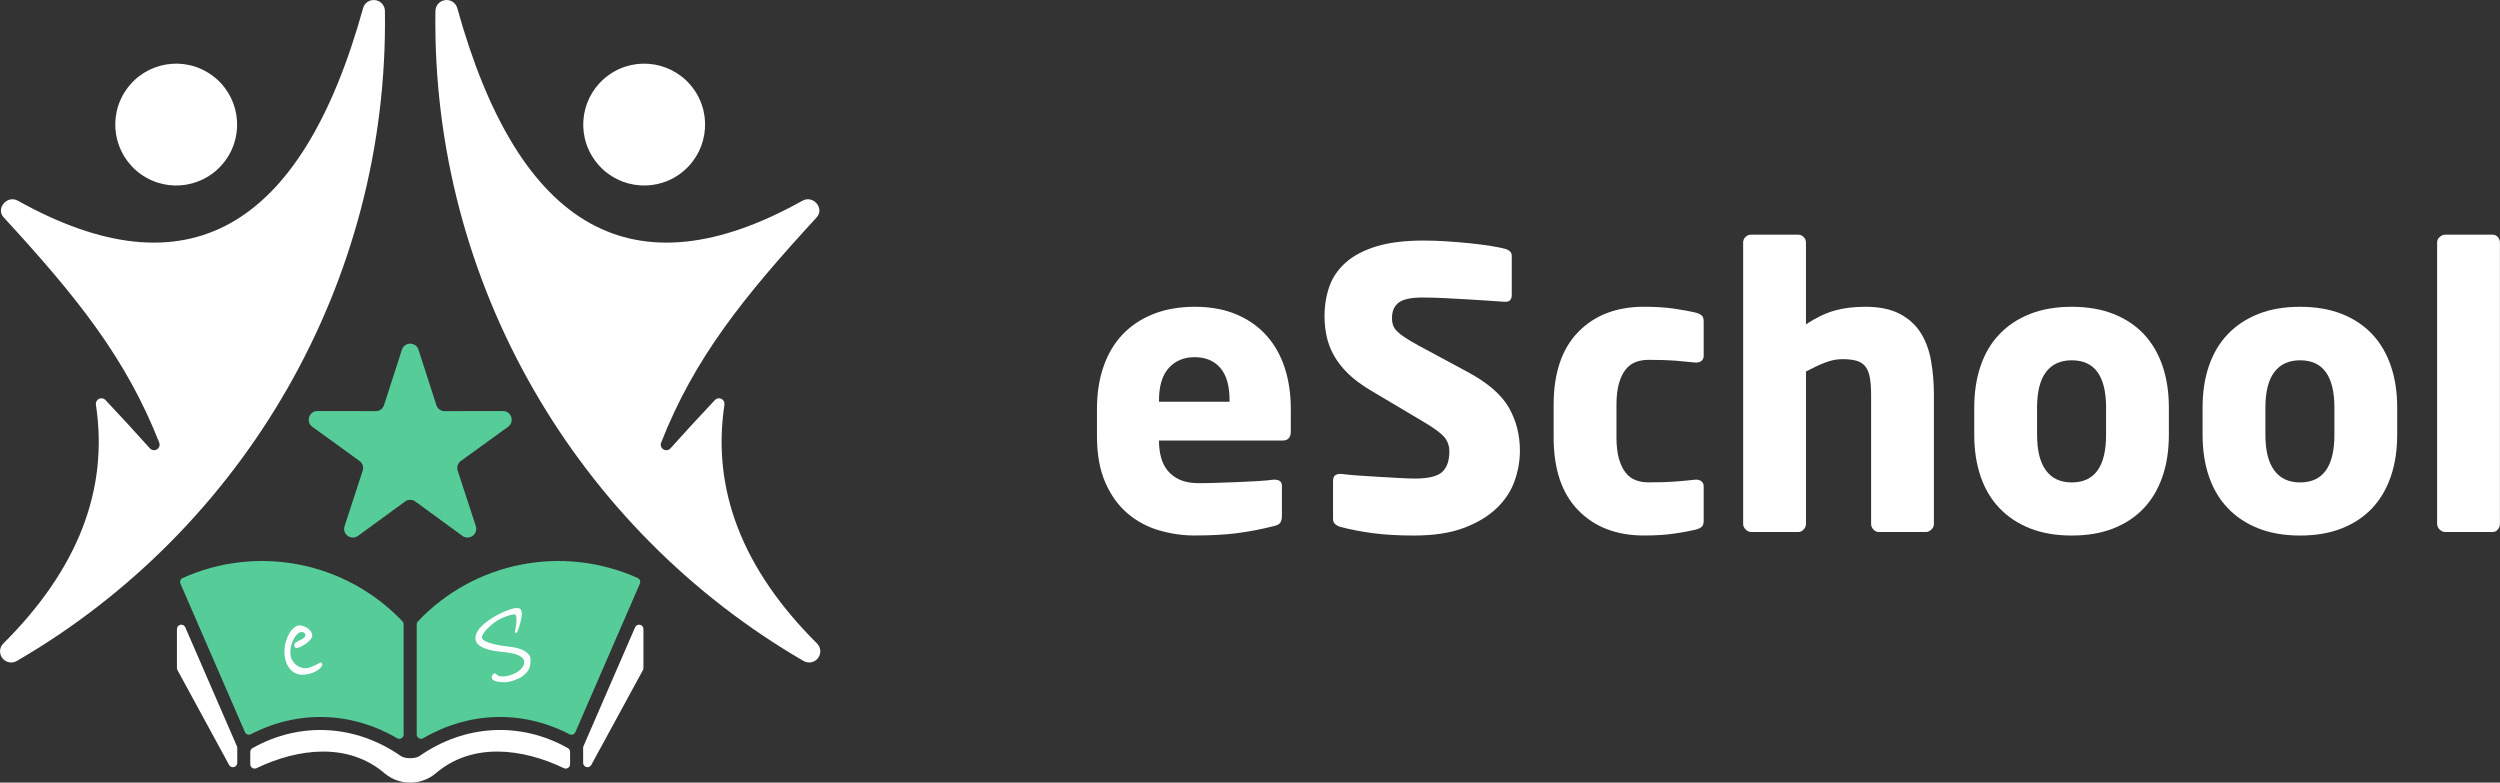 <svg width="230" height="72" viewBox="0 0 230 72" fill="none" xmlns="http://www.w3.org/2000/svg">
<rect x="0" y="0" width="230" height="72" fill="#333333" stroke="none"/>
<g clip-path="url(#clip0_47_300)">
<g clip-path="url(#clip1_47_300)">
<path fill-rule="evenodd" clip-rule="evenodd" d="M23.084 67.547C27.421 65.298 32.342 65.465 36.534 67.915C36.662 67.991 36.807 67.991 36.934 67.915C37.062 67.843 37.135 67.714 37.135 67.57V57.444C37.135 57.336 37.1 57.246 37.028 57.17C31.814 51.67 23.7 50.079 16.807 53.176C16.61 53.267 16.517 53.498 16.604 53.702L22.532 67.349C22.578 67.453 22.657 67.529 22.767 67.57C22.871 67.607 22.981 67.598 23.084 67.547ZM52.387 67.547C48.05 65.298 43.126 65.465 38.937 67.915C38.809 67.991 38.664 67.991 38.537 67.915C38.409 67.843 38.336 67.714 38.336 67.57V57.444C38.336 57.336 38.371 57.246 38.446 57.17C43.657 51.67 51.771 50.079 58.664 53.176C58.861 53.267 58.953 53.498 58.867 53.702L52.939 67.349C52.893 67.453 52.814 67.529 52.707 67.57C52.597 67.607 52.49 67.598 52.387 67.547Z" fill="#56CC99"/>
<path fill-rule="evenodd" clip-rule="evenodd" d="M40.036 71.189C43.435 68.24 48.089 68.859 51.875 70.67C52.001 70.731 52.139 70.723 52.259 70.647C52.381 70.575 52.447 70.453 52.447 70.311V69.176C52.447 69.028 52.375 68.899 52.241 68.824C47.839 66.35 42.741 66.664 38.593 69.556C38.219 69.82 37.257 69.82 36.88 69.556C32.731 66.665 27.637 66.351 23.232 68.824C23.101 68.899 23.025 69.028 23.025 69.176V70.311C23.025 70.453 23.092 70.575 23.214 70.647C23.333 70.723 23.472 70.732 23.6 70.67C27.383 68.859 32.037 68.24 35.437 71.189C35.44 71.192 35.446 71.195 35.449 71.198C36.772 72.267 38.7 72.267 40.024 71.198C40.027 71.195 40.033 71.192 40.036 71.189Z" fill="white"/>
<path fill-rule="evenodd" clip-rule="evenodd" d="M53.681 68.647L58.43 57.709C58.505 57.536 58.691 57.439 58.879 57.477C59.065 57.518 59.196 57.678 59.196 57.869V61.458C59.196 61.527 59.181 61.589 59.15 61.649L54.398 70.373C54.307 70.536 54.127 70.617 53.948 70.57C53.771 70.524 53.649 70.367 53.649 70.181V68.807C53.649 68.75 53.658 68.7 53.681 68.647Z" fill="white"/>
<path fill-rule="evenodd" clip-rule="evenodd" d="M21.793 68.647L17.044 57.709C16.969 57.536 16.783 57.439 16.598 57.477C16.409 57.518 16.278 57.678 16.278 57.869V61.458C16.278 61.527 16.293 61.589 16.327 61.649L21.076 70.373C21.167 70.536 21.347 70.617 21.526 70.57C21.703 70.524 21.828 70.367 21.828 70.181V68.807C21.828 68.75 21.816 68.7 21.793 68.647Z" fill="white"/>
<path fill-rule="evenodd" clip-rule="evenodd" d="M1.64 18.462C17.14 27.119 27.726 21.213 33.405 0.75C33.538 0.257 34.014 -0.06 34.522 0.011C35.031 0.077 35.405 0.498 35.412 1.007C35.79 25.988 22.412 48.696 1.545 60.81C1.098 61.068 0.538 60.958 0.221 60.552C-0.099 60.14 -0.062 59.565 0.308 59.199C7.171 52.369 10.01 45.044 8.824 37.23C8.792 37.006 8.902 36.793 9.107 36.692C9.311 36.594 9.545 36.636 9.702 36.802C11.083 38.265 12.445 39.746 13.79 41.249C13.959 41.432 14.225 41.473 14.441 41.343C14.652 41.212 14.739 40.953 14.649 40.719C11.601 32.977 7.133 27.383 0.34 20C-0.418 19.176 0.66 17.918 1.638 18.465L1.64 18.462Z" fill="white"/>
<path fill-rule="evenodd" clip-rule="evenodd" d="M20.774 14.713C18.978 17.236 15.476 17.823 12.957 16.025C10.437 14.229 9.85 10.73 11.648 8.207C13.444 5.688 16.943 5.101 19.463 6.899C21.985 8.693 22.572 12.194 20.774 14.713Z" fill="white"/>
<path fill-rule="evenodd" clip-rule="evenodd" d="M73.833 18.462C58.333 27.119 47.745 21.213 42.071 0.75C41.935 0.257 41.458 -0.06 40.951 0.011C40.442 0.077 40.068 0.498 40.06 1.007C39.683 25.988 53.06 48.696 73.928 60.81C74.378 61.068 74.935 60.958 75.252 60.552C75.572 60.14 75.534 59.565 75.164 59.199C68.302 52.369 65.466 45.044 66.649 37.23C66.681 37.006 66.571 36.793 66.365 36.692C66.165 36.594 65.928 36.636 65.774 36.802C64.392 38.265 63.028 39.746 61.683 41.249C61.517 41.432 61.248 41.473 61.032 41.343C60.821 41.212 60.733 40.953 60.825 40.719C63.87 32.977 68.341 27.383 75.131 20C75.889 19.176 74.811 17.918 73.833 18.465V18.462Z" fill="white"/>
<path fill-rule="evenodd" clip-rule="evenodd" d="M54.7 14.713C56.496 17.236 59.998 17.823 62.517 16.025C65.037 14.229 65.627 10.73 63.826 8.207C62.031 5.688 58.531 5.101 56.011 6.899C53.489 8.693 52.902 12.194 54.7 14.713Z" fill="white"/>
<path fill-rule="evenodd" clip-rule="evenodd" d="M38.499 32.173L40.145 37.27C40.255 37.607 40.554 37.827 40.909 37.824L46.27 37.815C46.622 37.815 46.927 38.033 47.034 38.369C47.145 38.706 47.028 39.061 46.742 39.266L42.402 42.407C42.115 42.615 41.998 42.97 42.109 43.307L43.775 48.401C43.885 48.738 43.769 49.093 43.485 49.298C43.199 49.507 42.826 49.507 42.539 49.298L38.211 46.14C37.924 45.932 37.551 45.932 37.265 46.14L32.937 49.298C32.653 49.507 32.277 49.507 31.99 49.298C31.707 49.091 31.59 48.738 31.703 48.401L33.367 43.307C33.477 42.97 33.361 42.615 33.074 42.407L28.734 39.266C28.448 39.059 28.331 38.706 28.442 38.369C28.552 38.033 28.851 37.815 29.205 37.815L34.567 37.824C34.922 37.827 35.221 37.607 35.331 37.27L36.976 32.173C37.087 31.836 37.385 31.616 37.74 31.616C38.095 31.616 38.394 31.836 38.504 32.173H38.499Z" fill="#56CC99"/>
<path d="M29.642 61.071C29.651 61.088 29.654 61.113 29.654 61.148C29.654 61.199 29.616 61.276 29.537 61.379C29.512 61.414 29.456 61.468 29.37 61.547C29.284 61.623 29.169 61.7 29.023 61.778C28.878 61.855 28.7 61.922 28.49 61.983C28.28 62.043 28.034 62.072 27.752 62.072C27.555 62.072 27.362 62.027 27.174 61.938C26.985 61.848 26.819 61.716 26.672 61.539C26.527 61.364 26.407 61.145 26.313 60.884C26.219 60.623 26.171 60.318 26.171 59.966C26.171 59.614 26.213 59.32 26.299 59.029C26.386 58.737 26.494 58.481 26.627 58.259C26.76 58.037 26.908 57.86 27.069 57.732C27.232 57.604 27.391 57.539 27.545 57.539C27.682 57.539 27.821 57.566 27.961 57.622C28.103 57.678 28.232 57.748 28.346 57.833C28.463 57.919 28.553 58.016 28.623 58.121C28.691 58.229 28.725 58.337 28.725 58.449C28.725 58.577 28.668 58.71 28.552 58.847C28.435 58.985 28.297 59.11 28.135 59.226C27.972 59.343 27.809 59.436 27.648 59.509C27.484 59.581 27.356 59.617 27.262 59.617C27.211 59.617 27.166 59.593 27.128 59.546C27.09 59.5 27.071 59.442 27.071 59.373C27.071 59.254 27.124 59.158 27.231 59.09C27.338 59.023 27.456 58.961 27.584 58.905C27.712 58.849 27.83 58.783 27.937 58.706C28.044 58.629 28.097 58.521 28.097 58.384C28.097 58.367 28.076 58.324 28.034 58.256C27.992 58.188 27.875 58.153 27.687 58.153C27.601 58.153 27.503 58.203 27.391 58.301C27.279 58.399 27.172 58.532 27.069 58.7C26.967 58.867 26.881 59.063 26.813 59.29C26.745 59.516 26.71 59.762 26.71 60.028C26.71 60.25 26.751 60.452 26.832 60.632C26.914 60.811 27.018 60.964 27.146 61.088C27.275 61.211 27.424 61.308 27.596 61.376C27.767 61.444 27.943 61.479 28.123 61.479C28.251 61.479 28.39 61.451 28.54 61.396C28.689 61.34 28.831 61.281 28.964 61.216C29.097 61.153 29.211 61.092 29.311 61.036C29.409 60.98 29.471 60.953 29.497 60.953C29.522 60.953 29.549 60.967 29.58 60.992C29.61 61.018 29.63 61.044 29.637 61.069L29.642 61.071Z" fill="white"/>
<path d="M48.811 60.749C48.811 61.134 48.743 61.436 48.606 61.655C48.468 61.874 48.268 62.076 48.002 62.265C47.934 62.307 47.839 62.359 47.72 62.419C47.6 62.479 47.468 62.535 47.321 62.587C47.176 62.638 47.022 62.68 46.859 62.715C46.696 62.75 46.547 62.766 46.409 62.766C46.024 62.766 45.733 62.725 45.537 62.644C45.341 62.562 45.241 62.466 45.241 62.356C45.241 62.236 45.276 62.137 45.344 62.06C45.411 61.983 45.472 61.941 45.523 61.931L45.665 62.034C45.707 62.076 45.768 62.122 45.845 62.169C45.922 62.215 46.045 62.239 46.218 62.239C46.381 62.239 46.577 62.212 46.808 62.156C47.039 62.1 47.259 62.014 47.469 61.9C47.679 61.783 47.858 61.642 48.008 61.469C48.157 61.299 48.233 61.101 48.233 60.879C48.233 60.683 48.085 60.5 47.791 60.334C47.496 60.168 47.031 60.054 46.397 59.995C46.073 59.969 45.751 59.928 45.434 59.873C45.117 59.817 44.833 59.74 44.581 59.642C44.329 59.543 44.125 59.42 43.971 59.269C43.818 59.119 43.74 58.934 43.74 58.71C43.74 58.487 43.801 58.291 43.92 58.094C44.039 57.898 44.187 57.715 44.362 57.549C44.538 57.383 44.72 57.235 44.907 57.107C45.096 56.979 45.255 56.871 45.383 56.785C45.486 56.725 45.629 56.647 45.813 56.548C45.997 56.45 46.194 56.355 46.403 56.266C46.613 56.176 46.823 56.099 47.033 56.035C47.243 55.97 47.419 55.939 47.566 55.939C47.736 55.939 47.852 55.985 47.913 56.079C47.973 56.173 48.003 56.305 48.003 56.477C48.003 56.622 47.987 56.778 47.952 56.939C47.917 57.102 47.88 57.26 47.836 57.415C47.794 57.569 47.753 57.703 47.714 57.819C47.676 57.934 47.647 58.01 47.63 58.044C47.596 58.121 47.558 58.173 47.514 58.198C47.472 58.224 47.442 58.236 47.424 58.236C47.389 58.236 47.372 58.215 47.372 58.173C47.372 58.147 47.378 58.097 47.392 58.025C47.404 57.952 47.422 57.865 47.443 57.762C47.465 57.66 47.483 57.548 47.495 57.428C47.507 57.309 47.514 57.188 47.514 57.069C47.514 56.881 47.505 56.745 47.489 56.659C47.472 56.573 47.403 56.53 47.283 56.53C47.164 56.53 47.001 56.562 46.796 56.627C46.59 56.69 46.381 56.77 46.166 56.864C45.935 56.967 45.71 57.099 45.493 57.263C45.274 57.425 45.079 57.592 44.909 57.764C44.738 57.934 44.598 58.1 44.492 58.257C44.385 58.416 44.332 58.541 44.332 58.636C44.332 58.739 44.403 58.835 44.544 58.925C44.685 59.014 44.865 59.093 45.082 59.161C45.301 59.229 45.543 59.29 45.807 59.341C46.073 59.392 46.334 59.432 46.59 59.457C46.805 59.483 47.04 59.518 47.297 59.56C47.553 59.602 47.794 59.672 48.016 59.765C48.237 59.859 48.426 59.986 48.58 60.144C48.734 60.303 48.811 60.507 48.811 60.754V60.749Z" fill="white"/>
<path d="M118.755 39.673C118.755 40.243 118.506 40.529 118.006 40.529H106.629V40.6C106.629 41.095 106.688 41.578 106.807 42.049C106.926 42.52 107.129 42.932 107.414 43.285C107.699 43.639 108.074 43.922 108.537 44.134C109 44.346 109.589 44.452 110.302 44.452C110.872 44.452 111.479 44.44 112.121 44.416C112.762 44.393 113.398 44.369 114.029 44.345C114.658 44.321 115.247 44.292 115.795 44.256C116.341 44.22 116.794 44.179 117.15 44.131H117.258C117.709 44.131 117.935 44.322 117.935 44.703V47.433C117.935 47.722 117.887 47.936 117.792 48.08C117.697 48.223 117.495 48.332 117.185 48.403C116.044 48.691 114.925 48.905 113.832 49.049C112.738 49.192 111.419 49.264 109.873 49.264C108.803 49.264 107.732 49.109 106.664 48.801C105.593 48.493 104.63 47.981 103.774 47.267C102.918 46.553 102.229 45.608 101.706 44.432C101.183 43.255 100.921 41.81 100.921 40.099V37.602C100.921 36.175 101.124 34.88 101.528 33.715C101.933 32.551 102.52 31.564 103.293 30.755C104.066 29.947 105.011 29.322 106.128 28.883C107.245 28.444 108.517 28.223 109.944 28.223C111.37 28.223 112.672 28.462 113.778 28.936C114.883 29.411 115.805 30.065 116.542 30.898C117.279 31.73 117.831 32.717 118.201 33.858C118.569 34.999 118.753 36.248 118.753 37.603V39.671L118.755 39.673ZM113.12 36.82C113.12 35.489 112.835 34.497 112.264 33.842C111.693 33.188 110.908 32.86 109.911 32.86C108.913 32.86 108.116 33.194 107.521 33.86C106.926 34.525 106.629 35.513 106.629 36.82V36.962H113.12V36.82Z" fill="white"/>
<path d="M139.832 41.457C139.832 42.408 139.666 43.347 139.333 44.276C138.999 45.202 138.447 46.036 137.674 46.772C136.901 47.509 135.896 48.11 134.661 48.573C133.424 49.036 131.903 49.269 130.096 49.269C128.669 49.269 127.415 49.198 126.333 49.055C125.25 48.911 124.259 48.722 123.354 48.484C123.164 48.437 122.998 48.354 122.855 48.235C122.711 48.116 122.64 47.962 122.64 47.772V44.277C122.64 44.016 122.699 43.838 122.819 43.743C122.938 43.648 123.092 43.599 123.282 43.599H123.389C123.745 43.648 124.239 43.694 124.868 43.743C125.498 43.791 126.145 43.832 126.813 43.868C127.478 43.904 128.114 43.939 128.721 43.975C129.328 44.011 129.809 44.028 130.165 44.028C131.402 44.028 132.239 43.826 132.68 43.421C133.12 43.017 133.34 42.387 133.34 41.531C133.34 41.009 133.18 40.562 132.858 40.194C132.537 39.825 131.913 39.368 130.987 38.82L126.066 35.896C125.234 35.396 124.55 34.886 124.016 34.362C123.481 33.84 123.052 33.292 122.731 32.721C122.409 32.151 122.184 31.562 122.053 30.955C121.922 30.349 121.857 29.725 121.857 29.084C121.857 28.108 122.005 27.2 122.302 26.356C122.6 25.512 123.105 24.775 123.818 24.144C124.532 23.515 125.471 23.021 126.636 22.665C127.801 22.309 129.252 22.131 130.987 22.131C131.628 22.131 132.324 22.155 133.073 22.202C133.821 22.25 134.54 22.309 135.23 22.38C135.92 22.451 136.561 22.535 137.156 22.629C137.749 22.724 138.214 22.819 138.546 22.914C138.69 22.962 138.813 23.033 138.921 23.128C139.028 23.224 139.081 23.367 139.081 23.556V27.157C139.081 27.323 139.038 27.467 138.955 27.586C138.872 27.705 138.711 27.764 138.474 27.764H138.403C138.142 27.742 137.719 27.711 137.136 27.675C136.554 27.639 135.894 27.598 135.157 27.55C134.421 27.503 133.664 27.461 132.893 27.425C132.12 27.388 131.436 27.372 130.843 27.372C129.821 27.372 129.101 27.527 128.686 27.835C128.269 28.145 128.063 28.62 128.063 29.262C128.063 29.523 128.099 29.749 128.17 29.939C128.241 30.13 128.366 30.314 128.544 30.492C128.722 30.67 128.965 30.86 129.275 31.063C129.583 31.265 129.975 31.497 130.452 31.759L135.017 34.219C136.872 35.218 138.137 36.311 138.815 37.501C139.493 38.69 139.831 40.01 139.831 41.46L139.832 41.457Z" fill="white"/>
<path d="M156.738 47.912C156.738 48.175 156.679 48.357 156.56 48.464C156.44 48.572 156.25 48.661 155.989 48.732C155.489 48.851 154.842 48.969 154.045 49.088C153.248 49.207 152.315 49.266 151.245 49.266C148.724 49.266 146.708 48.493 145.199 46.947C143.689 45.402 142.935 43.167 142.935 40.242V37.246C142.935 34.322 143.689 32.086 145.199 30.54C146.708 28.994 148.724 28.222 151.245 28.222C152.315 28.222 153.248 28.28 154.045 28.4C154.842 28.519 155.489 28.638 155.989 28.756C156.25 28.827 156.44 28.916 156.56 29.023C156.679 29.13 156.738 29.314 156.738 29.576V32.75C156.738 32.94 156.671 33.088 156.541 33.196C156.41 33.303 156.25 33.355 156.06 33.355H155.989C155.323 33.285 154.688 33.226 154.081 33.177C153.474 33.131 152.66 33.106 151.639 33.106C151.234 33.106 150.854 33.173 150.497 33.303C150.141 33.434 149.832 33.659 149.57 33.98C149.309 34.302 149.101 34.729 148.947 35.264C148.792 35.798 148.715 36.459 148.715 37.243V40.239C148.715 41.024 148.792 41.684 148.947 42.218C149.101 42.752 149.309 43.181 149.57 43.503C149.832 43.824 150.141 44.049 150.497 44.18C150.854 44.312 151.234 44.377 151.639 44.377C152.66 44.377 153.476 44.354 154.081 44.306C154.688 44.259 155.323 44.199 155.989 44.127H156.06C156.25 44.127 156.41 44.18 156.541 44.288C156.671 44.395 156.738 44.543 156.738 44.733V47.907V47.912Z" fill="white"/>
<path d="M177.922 48.197C177.922 48.387 177.845 48.559 177.69 48.715C177.534 48.87 177.362 48.947 177.172 48.947H172.856C172.666 48.947 172.5 48.87 172.357 48.717C172.213 48.562 172.142 48.39 172.142 48.2V36.35C172.142 35.733 172.106 35.212 172.035 34.785C171.964 34.358 171.833 34.014 171.643 33.754C171.453 33.493 171.185 33.309 170.84 33.202C170.494 33.094 170.049 33.042 169.502 33.042C168.956 33.042 168.444 33.149 167.898 33.362C167.351 33.574 166.769 33.848 166.15 34.18V48.2C166.15 48.39 166.079 48.562 165.935 48.717C165.792 48.87 165.626 48.947 165.436 48.947H161.12C160.93 48.947 160.758 48.87 160.602 48.715C160.447 48.561 160.37 48.389 160.37 48.197V22.304C160.37 22.114 160.441 21.948 160.584 21.805C160.727 21.661 160.892 21.59 161.084 21.59H165.434C165.624 21.59 165.79 21.663 165.934 21.805C166.076 21.948 166.148 22.114 166.148 22.304V29.84C167.051 29.242 167.919 28.822 168.752 28.582C169.584 28.342 170.535 28.223 171.605 28.223C172.89 28.223 173.942 28.438 174.761 28.865C175.581 29.293 176.224 29.87 176.688 30.595C177.151 31.321 177.473 32.177 177.651 33.162C177.829 34.15 177.918 35.202 177.918 36.319V48.196L177.922 48.197Z" fill="white"/>
<path d="M199.536 39.994C199.536 41.421 199.34 42.706 198.946 43.847C198.552 44.988 197.981 45.957 197.231 46.754C196.481 47.551 195.551 48.169 194.443 48.609C193.335 49.049 192.055 49.269 190.601 49.269C189.147 49.269 187.867 49.049 186.759 48.609C185.651 48.17 184.717 47.551 183.955 46.754C183.192 45.957 182.614 44.988 182.222 43.847C181.828 42.706 181.631 41.421 181.631 39.994V37.498C181.631 36.071 181.828 34.787 182.222 33.645C182.614 32.504 183.192 31.535 183.955 30.739C184.717 29.942 185.653 29.325 186.759 28.884C187.867 28.445 189.147 28.225 190.601 28.225C192.055 28.225 193.335 28.445 194.443 28.884C195.551 29.325 196.479 29.942 197.231 30.739C197.981 31.537 198.553 32.506 198.946 33.645C199.338 34.787 199.536 36.071 199.536 37.498V39.994ZM193.759 37.498C193.759 34.598 192.707 33.147 190.602 33.147C189.562 33.147 188.77 33.51 188.226 34.236C187.683 34.962 187.41 36.048 187.41 37.499V39.996C187.41 41.447 187.682 42.541 188.226 43.278C188.77 44.014 189.562 44.383 190.602 44.383C192.707 44.383 193.759 42.92 193.759 39.996V37.499V37.498Z" fill="white"/>
<path d="M220.542 39.994C220.542 41.421 220.346 42.706 219.952 43.847C219.558 44.988 218.988 45.957 218.237 46.754C217.487 47.551 216.557 48.169 215.449 48.609C214.341 49.049 213.061 49.269 211.608 49.269C210.154 49.269 208.874 49.049 207.766 48.609C206.658 48.17 205.723 47.551 204.961 46.754C204.199 45.957 203.621 44.988 203.228 43.847C202.834 42.706 202.638 41.421 202.638 39.994V37.498C202.638 36.071 202.834 34.787 203.228 33.645C203.621 32.504 204.199 31.535 204.961 30.739C205.723 29.942 206.659 29.325 207.766 28.884C208.874 28.445 210.154 28.225 211.608 28.225C213.061 28.225 214.341 28.445 215.449 28.884C216.557 29.325 217.486 29.942 218.237 30.739C218.988 31.537 219.56 32.506 219.952 33.645C220.345 34.787 220.542 36.071 220.542 37.498V39.994ZM214.765 37.498C214.765 34.598 213.713 33.147 211.609 33.147C210.569 33.147 209.777 33.51 209.233 34.236C208.69 34.962 208.416 36.048 208.416 37.499V39.996C208.416 41.447 208.688 42.541 209.233 43.278C209.777 44.014 210.569 44.383 211.609 44.383C213.713 44.383 214.765 42.92 214.765 39.996V37.499V37.498Z" fill="white"/>
<path d="M229.994 48.197C229.994 48.387 229.927 48.559 229.797 48.715C229.666 48.87 229.506 48.947 229.316 48.947H224.965C224.775 48.947 224.603 48.87 224.448 48.715C224.292 48.561 224.215 48.389 224.215 48.197V22.304C224.215 22.114 224.292 21.948 224.448 21.805C224.602 21.663 224.774 21.59 224.965 21.59H229.316C229.506 21.59 229.666 21.661 229.797 21.805C229.927 21.948 229.994 22.114 229.994 22.304V48.197Z" fill="white"/>
</g>
</g>
<defs>
<clipPath id="clip0_47_300">
<rect width="230" height="72" fill="white"/>
</clipPath>
<clipPath id="clip1_47_300">
<rect width="229.987" height="72" fill="white" transform="translate(0.006)"/>
</clipPath>
</defs>
</svg>
